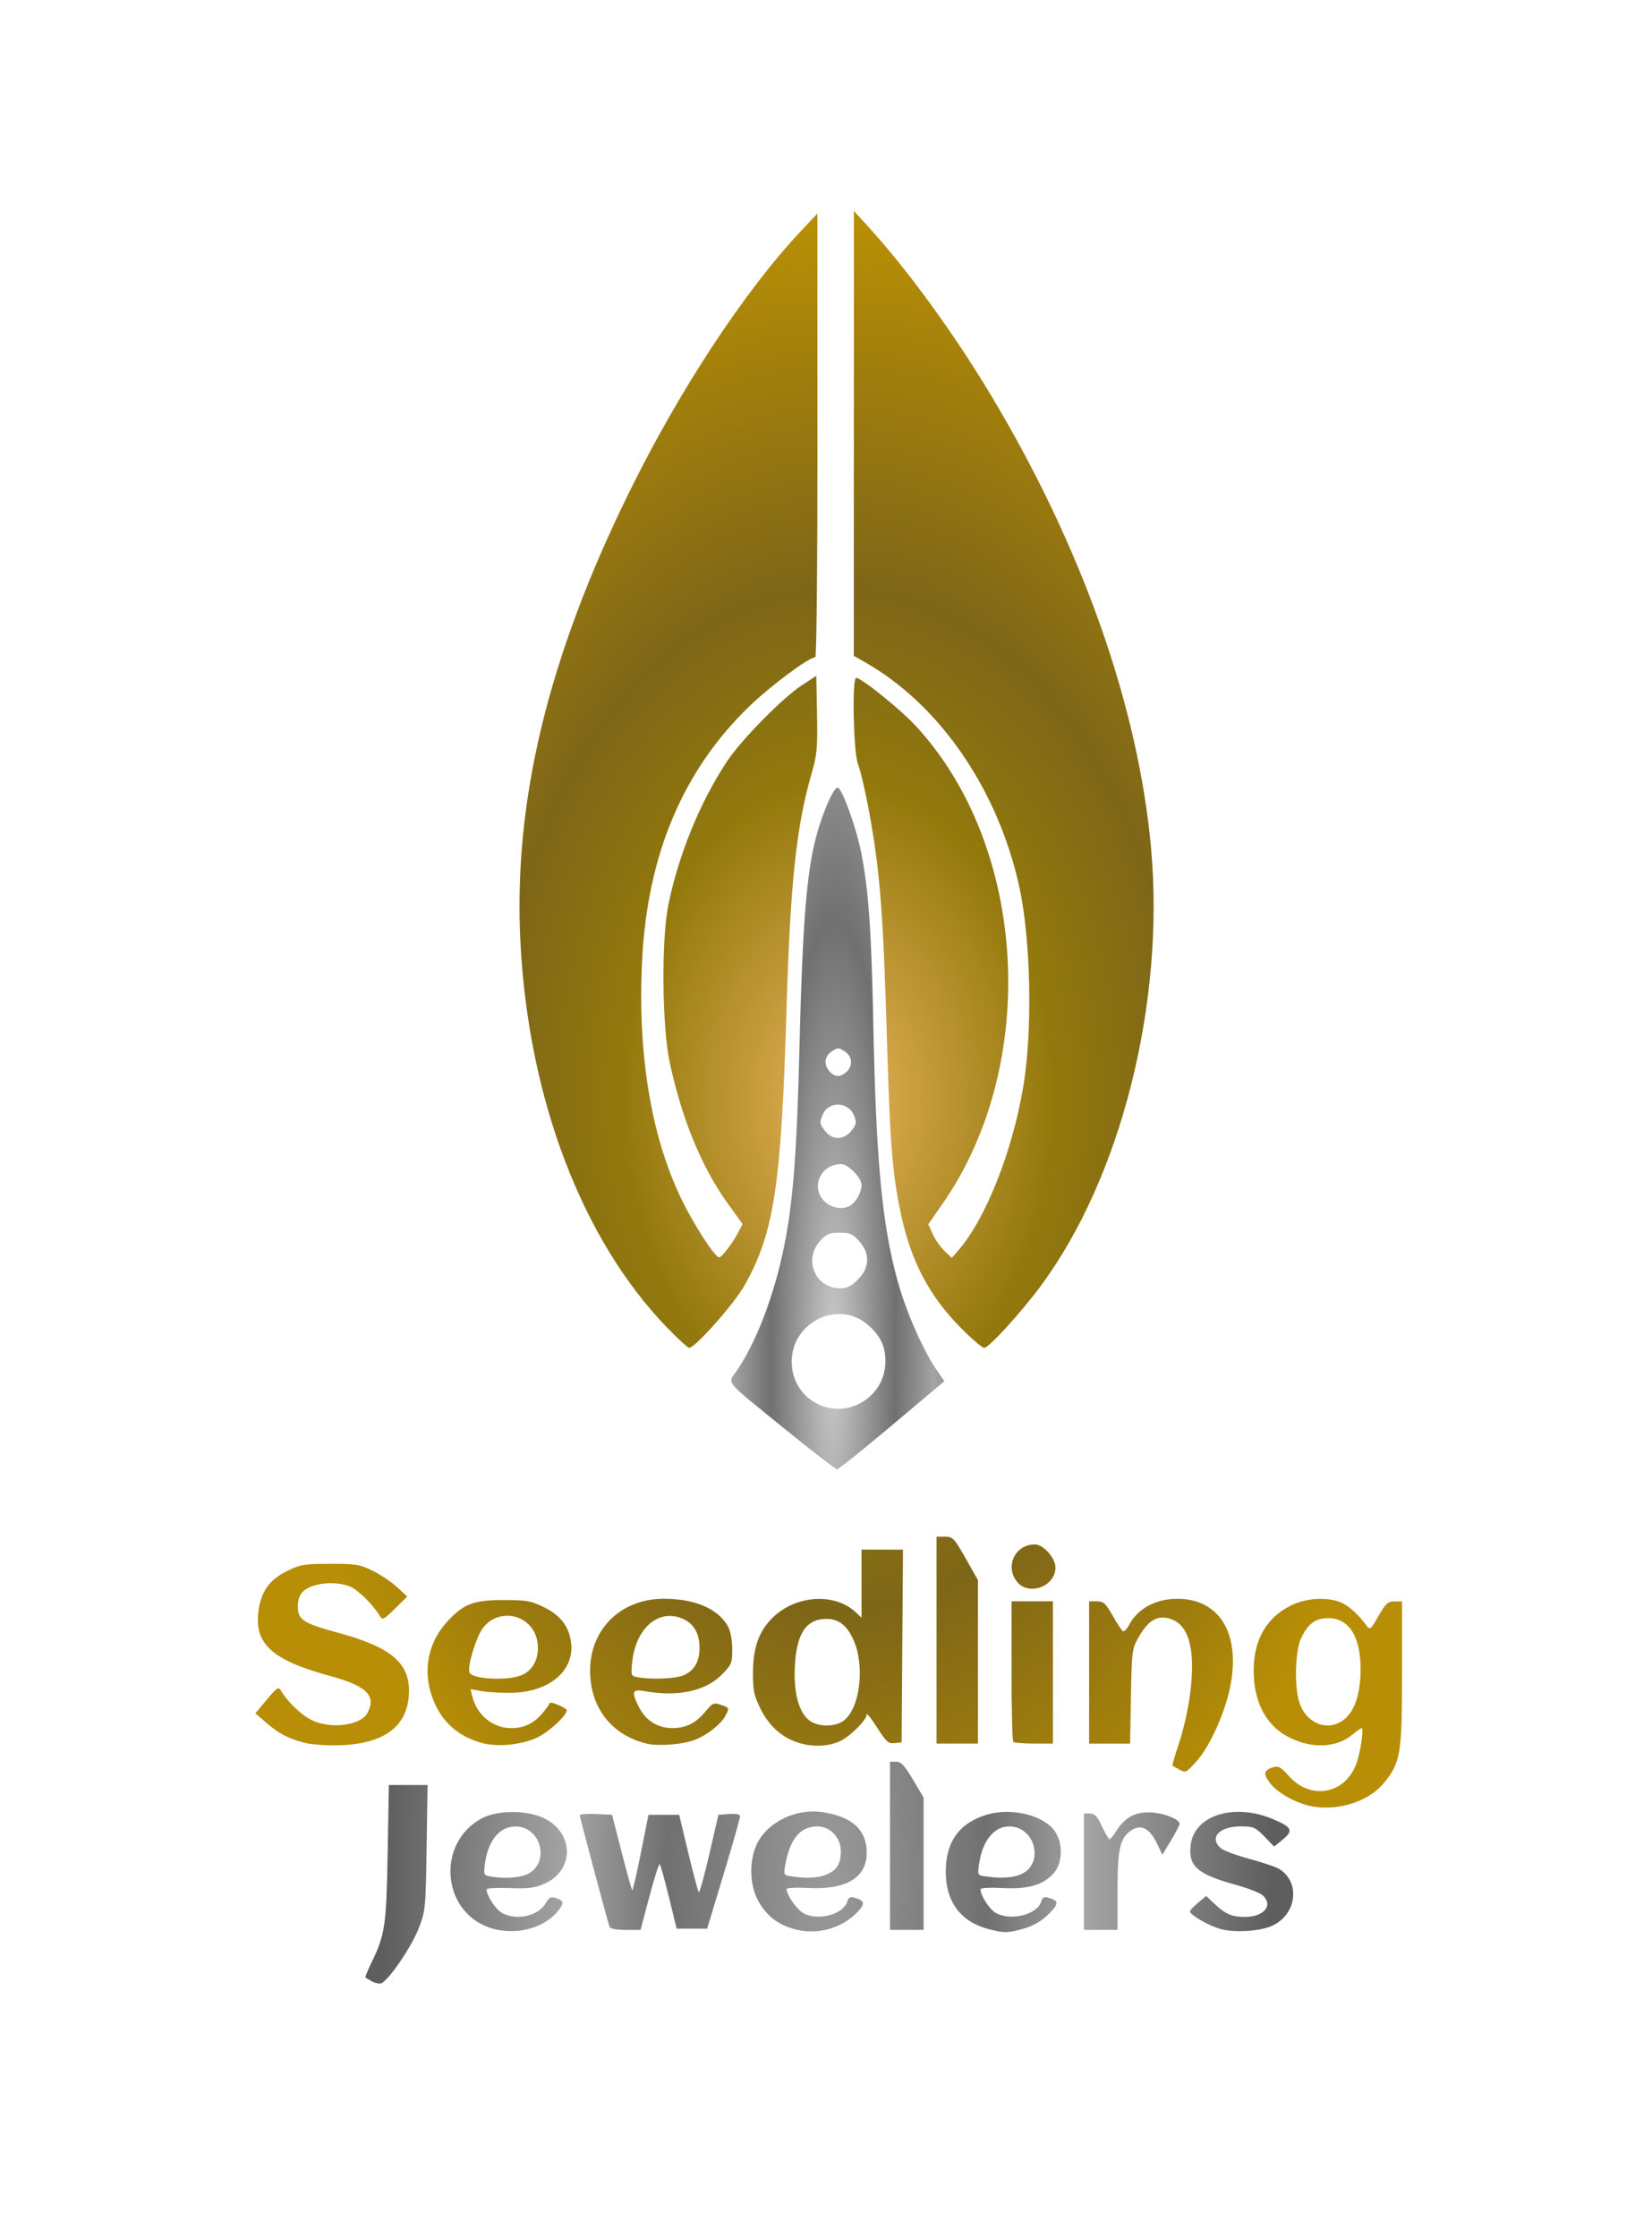 <?xml version="1.0" encoding="UTF-8" standalone="no"?>
<!-- Created with Inkscape (http://www.inkscape.org/) -->

<svg
   width="118.023mm"
   height="159.778mm"
   viewBox="0 0 118.023 159.778"
   version="1.1"
   id="svg5"
   inkscape:version="1.3-dev (1:1.2.0-alpha1+devel+202212031705+4648735e44)"
   sodipodi:docname="Fig_14.2+.svg"
   xmlns:inkscape="http://www.inkscape.org/namespaces/inkscape"
   xmlns:sodipodi="http://sodipodi.sourceforge.net/DTD/sodipodi-0.dtd"
   xmlns:xlink="http://www.w3.org/1999/xlink"
   xmlns="http://www.w3.org/2000/svg"
   xmlns:svg="http://www.w3.org/2000/svg">
  <sodipodi:namedview
     id="namedview7"
     pagecolor="#ffffff"
     bordercolor="#000000"
     borderopacity="0.25"
     inkscape:showpageshadow="2"
     inkscape:pageopacity="0.0"
     inkscape:pagecheckerboard="0"
     inkscape:deskcolor="#d1d1d1"
     inkscape:document-units="mm"
     showgrid="false"
     inkscape:zoom="0.73760075"
     inkscape:cx="121.33936"
     inkscape:cy="353.84997"
     inkscape:window-width="1920"
     inkscape:window-height="1043"
     inkscape:window-x="0"
     inkscape:window-y="0"
     inkscape:window-maximized="1"
     inkscape:current-layer="layer1" />
  <defs
     id="defs2">
    <radialGradient
       inkscape:collect="always"
       xlink:href="#linearGradient2360"
       id="radialGradient2902"
       gradientUnits="userSpaceOnUse"
       gradientTransform="matrix(1.87,-0.013,0.018,2.759,-112.287,-235.459)"
       cx="126.306"
       cy="138.842"
       fx="126.306"
       fy="138.842"
       r="10.399" />
    <linearGradient
       inkscape:collect="always"
       id="linearGradient2360">
      <stop
         style="stop-color:#e7b25a;stop-opacity:1;"
         offset="0"
         id="stop2356" />
      <stop
         style="stop-color:#93790c;stop-opacity:1;"
         offset="0.361"
         id="stop2460" />
      <stop
         style="stop-color:#7e6618;stop-opacity:1;"
         offset="0.583"
         id="stop2456" />
      <stop
         style="stop-color:#b78e05;stop-opacity:1;"
         offset="1"
         id="stop2358" />
    </linearGradient>
    <radialGradient
       inkscape:collect="always"
       xlink:href="#linearGradient2778"
       id="radialGradient2607"
       gradientUnits="userSpaceOnUse"
       gradientTransform="matrix(0.546,0.003,-0.021,3.798,60.197,-388.829)"
       cx="126.433"
       cy="142.931"
       fx="126.433"
       fy="142.931"
       r="10.399" />
    <linearGradient
       inkscape:collect="always"
       id="linearGradient2778">
      <stop
         style="stop-color:#cbcbcb;stop-opacity:1;"
         offset="0"
         id="stop2770" />
      <stop
         style="stop-color:#707070;stop-opacity:1;"
         offset="0.361"
         id="stop2772" />
      <stop
         style="stop-color:#a4a4a4;stop-opacity:1;"
         offset="0.583"
         id="stop2774" />
      <stop
         style="stop-color:#5e5e5e;stop-opacity:1;"
         offset="1"
         id="stop2776" />
    </linearGradient>
    <radialGradient
       inkscape:collect="always"
       xlink:href="#linearGradient2894"
       id="radialGradient2884"
       gradientUnits="userSpaceOnUse"
       gradientTransform="matrix(1.401,0.015,-0.041,3.797,-44.824,-390.342)"
       cx="126.271"
       cy="147.448"
       fx="126.271"
       fy="147.448"
       r="10.399" />
    <linearGradient
       inkscape:collect="always"
       id="linearGradient2894">
      <stop
         style="stop-color:#9a9a9a;stop-opacity:1;"
         offset="0"
         id="stop2886" />
      <stop
         style="stop-color:#707070;stop-opacity:1;"
         offset="0.361"
         id="stop2888" />
      <stop
         style="stop-color:#a4a4a4;stop-opacity:1;"
         offset="0.583"
         id="stop2890" />
      <stop
         style="stop-color:#5e5e5e;stop-opacity:1;"
         offset="1"
         id="stop2892" />
    </linearGradient>
    <radialGradient
       inkscape:collect="always"
       xlink:href="#linearGradient2360"
       id="radialGradient2454"
       cx="126.306"
       cy="138.842"
       fx="126.306"
       fy="138.842"
       r="10.399"
       gradientTransform="matrix(1.87,-0.013,0.018,2.759,-112.287,-235.459)"
       gradientUnits="userSpaceOnUse" />
  </defs>
  <g
     inkscape:label="Layer 1"
     inkscape:groupmode="layer"
     id="layer1"
     transform="translate(-47.469,-38.647)">
    <g
       id="g2900"
       transform="matrix(2.178,0,0,2.178,-167.941,-200.75)"
       style="stroke-width:1.188">
      <path
         id="path2284"
         style="fill:url(#radialGradient2902);fill-opacity:1;stroke-width:0.101"
         d="m 126.912,116.833 -10e-4,7.294 -0.001,7.295 0.36,0.204 c 2.455,1.391 4.375,4.187 5.07,7.38 0.378,1.736 0.436,4.707 0.128,6.538 -0.359,2.138 -1.232,4.337 -2.134,5.375 l -0.212,0.244 -0.239,-0.229 c -0.132,-0.126 -0.305,-0.374 -0.385,-0.552 l -0.146,-0.324 0.465,-0.667 c 3.199,-4.586 2.791,-11.736 -0.895,-15.693 -0.5,-0.536 -1.768,-1.556 -1.935,-1.556 -0.139,0 -0.093,2.394 0.054,2.81 0.217,0.616 0.546,2.387 0.672,3.62 0.139,1.36 0.192,2.421 0.301,6.004 0.087,2.872 0.173,3.891 0.436,5.124 0.333,1.566 0.925,2.697 1.959,3.745 h -0.001 c 0.361,0.366 0.712,0.666 0.779,0.666 0.151,0 1.177,-1.121 1.839,-2.01 2.639,-3.543 4.09,-9.278 3.635,-14.36 -0.417,-4.662 -2.271,-9.903 -5.265,-14.886 -1.221,-2.031 -2.718,-4.085 -4.018,-5.513 z m -1.198,0.085 -0.531,0.564 c -1.86,1.977 -3.998,5.227 -5.653,8.596 -2.66,5.414 -3.799,10.145 -3.554,14.772 0.27,5.12 2.029,9.724 4.813,12.603 h 5.2e-4 c 0.35,0.362 0.674,0.657 0.721,0.657 0.193,0 1.474,-1.443 1.811,-2.041 0.974,-1.724 1.21,-3.277 1.381,-9.07 0.121,-4.1 0.322,-5.994 0.817,-7.701 0.184,-0.637 0.204,-0.848 0.183,-1.968 l -0.023,-1.255 -0.467,0.305 c -0.647,0.424 -2.005,1.806 -2.475,2.519 -0.876,1.329 -1.579,3.052 -1.91,4.678 -0.235,1.155 -0.21,3.998 0.045,5.184 0.401,1.863 1.053,3.442 1.909,4.626 l 0.479,0.662 -0.14,0.271 c -0.183,0.356 -0.54,0.823 -0.629,0.823 -0.142,0 -0.856,-1.109 -1.262,-1.963 -0.979,-2.056 -1.415,-4.731 -1.265,-7.763 0.173,-3.471 1.335,-6.23 3.511,-8.335 0.696,-0.673 1.963,-1.617 2.171,-1.617 0.042,0 0.072,-3.192 0.07,-7.273 z" />
      <path
         style="font-variation-settings:normal;opacity:1;fill:url(#radialGradient2607);fill-opacity:1;stroke-width:0.101;stroke-linecap:butt;stroke-linejoin:miter;stroke-miterlimit:4;stroke-dasharray:none;stroke-dashoffset:0;stroke-opacity:1;stop-color:#000000;stop-opacity:1"
         d="m 124.703,156.817 c -2.111,-1.715 -1.939,-1.509 -1.633,-1.956 0.638,-0.93 1.229,-2.476 1.547,-4.047 0.305,-1.506 0.425,-3.07 0.514,-6.712 0.096,-3.907 0.232,-5.594 0.546,-6.763 0.226,-0.843 0.598,-1.668 0.718,-1.594 0.16,0.099 0.597,1.324 0.757,2.126 0.238,1.193 0.337,2.575 0.395,5.553 0.089,4.56 0.29,6.678 0.809,8.529 0.277,0.987 0.826,2.237 1.26,2.868 l 0.264,0.383 -1.718,1.445 c -0.945,0.795 -1.757,1.445 -1.803,1.444 -0.047,-7.6e-4 -0.791,-0.575 -1.654,-1.276 z m 2.579,-0.991 c 0.424,-0.296 0.663,-0.757 0.663,-1.279 0,-0.488 -0.163,-0.83 -0.565,-1.183 -0.965,-0.848 -2.508,-0.107 -2.508,1.204 0,1.253 1.382,1.974 2.41,1.258 z m -0.238,-3.955 c 0.388,-0.388 0.403,-0.853 0.041,-1.258 -0.212,-0.238 -0.303,-0.277 -0.643,-0.277 -0.34,0 -0.431,0.039 -0.643,0.277 -0.551,0.617 -0.148,1.547 0.67,1.547 0.213,0 0.361,-0.074 0.575,-0.288 z m -0.213,-2.45 c 0.183,-0.14 0.332,-0.435 0.332,-0.656 0,-0.23 -0.441,-0.678 -0.668,-0.678 -0.673,0 -1.014,0.755 -0.55,1.218 0.243,0.243 0.651,0.296 0.886,0.115 z m 0.018,-2.452 c 0.149,-0.201 0.157,-0.259 0.061,-0.489 -0.18,-0.435 -0.814,-0.463 -1.005,-0.045 -0.132,0.291 -0.128,0.32 0.08,0.585 0.234,0.298 0.621,0.275 0.864,-0.051 z m -0.18,-1.906 c 0.221,-0.2 0.195,-0.508 -0.057,-0.673 -0.196,-0.129 -0.228,-0.129 -0.424,0 -0.245,0.16 -0.274,0.434 -0.072,0.658 0.174,0.192 0.351,0.197 0.553,0.015 z"
         id="path2280" />
      <path
         id="path2806"
         style="font-variation-settings:normal;opacity:1;vector-effect:none;fill:url(#radialGradient2884);fill-opacity:1;stroke-width:0.101;stroke-linecap:butt;stroke-linejoin:miter;stroke-miterlimit:4;stroke-dasharray:none;stroke-dashoffset:0;stroke-opacity:1;-inkscape-stroke:none;stop-color:#000000;stop-opacity:1"
         d="m 128.096,167.682 v 2.757 2.756 h 0.551 0.551 v -2.169 -2.169 l -0.349,-0.588 c -0.276,-0.465 -0.391,-0.588 -0.551,-0.588 z m -16.438,0.763 -0.039,2.227 c -0.042,2.385 -0.087,2.688 -0.532,3.599 -0.124,0.254 -0.212,0.473 -0.196,0.486 0.017,0.013 0.106,0.068 0.199,0.121 h 5.2e-4 c 0.093,0.053 0.227,0.086 0.297,0.075 0.216,-0.035 0.997,-1.163 1.244,-1.795 0.228,-0.584 0.234,-0.649 0.265,-2.656 l 0.032,-2.057 h -0.635 z m 13.897,0.868 c -0.744,0.009 -1.482,0.413 -1.801,1.019 -0.29,0.551 -0.274,1.417 0.038,1.947 0.276,0.47 0.63,0.742 1.161,0.89 0.738,0.207 1.561,-0.015 2.078,-0.56 0.259,-0.273 0.241,-0.367 -0.094,-0.468 -0.14,-0.042 -0.198,-0.013 -0.241,0.124 -0.147,0.464 -1.086,0.668 -1.516,0.33 -0.213,-0.167 -0.476,-0.575 -0.476,-0.737 0,-0.041 0.325,-0.057 0.723,-0.036 1.232,0.065 1.907,-0.345 1.906,-1.157 -6e-4,-0.748 -0.484,-1.188 -1.46,-1.331 -0.105,-0.015 -0.212,-0.022 -0.318,-0.021 z m 13.938,0.012 c -0.813,0.011 -1.459,0.418 -1.535,1.094 -0.078,0.695 0.215,0.951 1.494,1.303 0.391,0.108 0.782,0.261 0.869,0.339 0.361,0.326 0.043,0.71 -0.588,0.71 -0.425,0 -0.635,-0.092 -1.002,-0.439 l -0.264,-0.249 -0.267,0.224 c -0.147,0.123 -0.266,0.25 -0.266,0.281 0.001,0.115 0.617,0.47 1.001,0.578 0.447,0.125 1.261,0.08 1.667,-0.093 0.82,-0.35 0.978,-1.407 0.278,-1.866 -0.104,-0.068 -0.548,-0.22 -0.985,-0.337 -0.437,-0.117 -0.867,-0.278 -0.954,-0.357 -0.384,-0.347 -0.043,-0.711 0.666,-0.711 0.409,0 0.476,0.029 0.769,0.331 l 0.321,0.331 0.29,-0.237 c 0.349,-0.285 0.293,-0.4 -0.32,-0.66 -0.401,-0.17 -0.805,-0.247 -1.175,-0.242 z m -7.546,5.2e-4 c -0.223,-0.001 -0.445,0.026 -0.653,0.087 -0.918,0.267 -1.369,0.885 -1.369,1.875 0,0.978 0.482,1.633 1.379,1.875 h 5.2e-4 c 0.532,0.143 0.67,0.142 1.206,-0.018 0.307,-0.091 0.569,-0.247 0.792,-0.47 0.339,-0.339 0.339,-0.429 -0.004,-0.533 -0.14,-0.042 -0.198,-0.013 -0.241,0.124 -0.136,0.428 -0.97,0.645 -1.476,0.383 -0.212,-0.109 -0.516,-0.573 -0.516,-0.785 0,-0.044 0.312,-0.062 0.723,-0.04 0.852,0.045 1.356,-0.106 1.692,-0.505 0.269,-0.32 0.293,-0.918 0.053,-1.312 -0.252,-0.413 -0.917,-0.676 -1.585,-0.68 z m -16.227,0.007 c -0.374,-0.001 -0.743,0.064 -0.996,0.197 -1.498,0.782 -1.356,3.032 0.225,3.589 h 5.1e-4 c 0.788,0.277 1.754,0.054 2.234,-0.516 0.242,-0.287 0.228,-0.367 -0.077,-0.459 -0.13,-0.039 -0.204,-1.9e-4 -0.283,0.146 -0.236,0.441 -0.943,0.616 -1.443,0.358 -0.209,-0.108 -0.516,-0.572 -0.516,-0.78 -2e-5,-0.04 0.34,-0.059 0.754,-0.043 0.617,0.024 0.825,-0.002 1.143,-0.143 0.988,-0.437 0.98,-1.663 -0.013,-2.147 -0.275,-0.134 -0.654,-0.202 -1.028,-0.203 z m 20.84,0.01 c -0.468,0.005 -0.766,0.181 -1.042,0.613 -0.093,0.146 -0.192,0.267 -0.219,0.269 -0.027,0.002 -0.139,-0.187 -0.248,-0.421 -0.155,-0.331 -0.242,-0.424 -0.396,-0.424 h -0.198 v 1.908 1.908 h 0.551 0.551 v -1.275 c 0,-1.402 0.08,-1.745 0.463,-1.996 0.31,-0.203 0.59,-0.059 0.825,0.425 l 0.184,0.38 0.282,-0.467 c 0.155,-0.257 0.282,-0.503 0.282,-0.546 0,-0.156 -0.561,-0.368 -0.99,-0.374 -0.015,-2e-4 -0.03,-1.5e-4 -0.045,0 z m -13.613,0.048 c -0.037,3.1e-4 -0.078,0.002 -0.125,0.006 l -0.354,0.026 -0.298,1.292 c -0.164,0.71 -0.319,1.271 -0.345,1.245 -0.026,-0.026 -0.182,-0.607 -0.346,-1.292 l -0.298,-1.245 h -0.504 -0.504 l -0.249,1.253 c -0.137,0.689 -0.265,1.237 -0.285,1.216 -0.02,-0.02 -0.177,-0.585 -0.348,-1.254 l -0.312,-1.216 -0.53,-0.025 c -0.292,-0.014 -0.53,0.005 -0.53,0.041 0,0.062 0.899,3.424 0.977,3.653 0.023,0.068 0.21,0.106 0.527,0.106 h 0.491 l 0.291,-1.1 c 0.16,-0.605 0.313,-1.08 0.338,-1.055 0.026,0.025 0.162,0.511 0.302,1.079 l 0.254,1.034 h 0.5 0.5 l 0.539,-1.781 c 0.296,-0.98 0.539,-1.831 0.539,-1.892 2.5e-4,-0.063 -0.07,-0.092 -0.229,-0.09 z m 2.773,0.413 c 0.418,0 0.764,0.371 0.764,0.818 0,0.405 -0.131,0.617 -0.471,0.759 -0.277,0.116 -0.661,0.135 -1.17,0.058 -0.227,-0.034 -0.238,-0.054 -0.187,-0.348 0.155,-0.881 0.491,-1.287 1.063,-1.287 z m 6.289,0 c 0.864,0 1.159,1.245 0.374,1.573 -0.283,0.118 -0.665,0.138 -1.178,0.061 -0.237,-0.035 -0.241,-0.045 -0.182,-0.433 0.111,-0.739 0.491,-1.202 0.987,-1.202 z m -16.202,0.002 c 0.87,-0.005 1.155,1.245 0.36,1.578 -0.269,0.112 -0.784,0.136 -1.208,0.056 -0.186,-0.035 -0.197,-0.067 -0.15,-0.414 0.104,-0.761 0.477,-1.217 0.997,-1.22 z" />
      <path
         id="path2278"
         style="font-variation-settings:normal;opacity:1;vector-effect:none;fill:url(#radialGradient2454);fill-opacity:1;stroke-width:0.101;stroke-linecap:butt;stroke-linejoin:miter;stroke-miterlimit:4;stroke-dasharray:none;stroke-dashoffset:0;stroke-opacity:1;-inkscape-stroke:none;stop-color:#000000;stop-opacity:1"
         d="m 129.623,160.302 v 3.393 3.393 h 0.679 0.679 v -2.682 -2.681 l -0.403,-0.711 c -0.375,-0.662 -0.422,-0.711 -0.679,-0.711 z m 3.224,0.254 c -0.643,0 -0.987,0.712 -0.589,1.219 0.381,0.485 1.266,0.164 1.266,-0.458 0,-0.314 -0.398,-0.761 -0.677,-0.761 z m -5.684,0.17 v 1.117 1.117 l -0.192,-0.18 c -0.694,-0.652 -1.983,-0.562 -2.736,0.191 -0.449,0.449 -0.634,0.981 -0.634,1.827 0,0.556 0.038,0.725 0.261,1.173 0.279,0.558 0.724,0.944 1.271,1.101 v 5.2e-4 c 0.455,0.131 0.939,0.109 1.309,-0.059 0.346,-0.157 0.89,-0.697 0.891,-0.884 4.4e-4,-0.057 0.154,0.138 0.341,0.433 0.297,0.469 0.369,0.532 0.572,0.509 l 0.232,-0.026 0.022,-3.159 0.022,-3.159 h -0.68 z m -17.43,0.467 c -0.85,0 -0.976,0.021 -1.416,0.237 -0.555,0.272 -0.829,0.639 -0.926,1.24 -0.182,1.125 0.401,1.674 2.336,2.199 1.204,0.327 1.53,0.65 1.229,1.213 -0.221,0.413 -1.201,0.54 -1.827,0.237 -0.337,-0.163 -0.808,-0.614 -1.011,-0.968 -0.079,-0.137 -0.129,-0.105 -0.464,0.295 l -0.375,0.448 0.336,0.292 c 0.425,0.369 0.734,0.533 1.269,0.672 0.248,0.064 0.742,0.099 1.189,0.083 1.485,-0.054 2.24,-0.654 2.245,-1.785 0.004,-0.926 -0.619,-1.439 -2.307,-1.898 -1.165,-0.317 -1.338,-0.428 -1.338,-0.865 0,-0.229 0.055,-0.386 0.175,-0.498 0.3,-0.279 1.063,-0.355 1.545,-0.153 0.257,0.108 0.746,0.591 0.965,0.953 0.092,0.153 0.124,0.138 0.501,-0.233 l 0.402,-0.396 -0.331,-0.306 c -0.182,-0.168 -0.54,-0.41 -0.797,-0.537 -0.423,-0.209 -0.555,-0.232 -1.4,-0.232 z m 10.948,1.145 c -1.403,1.6e-4 -2.417,0.984 -2.422,2.351 -0.004,1.204 0.691,2.11 1.84,2.396 0.4,0.099 1.235,0.031 1.627,-0.133 0.421,-0.176 0.836,-0.511 0.982,-0.794 0.123,-0.238 0.12,-0.244 -0.143,-0.335 -0.251,-0.088 -0.283,-0.075 -0.515,0.206 -0.32,0.388 -0.644,0.55 -1.097,0.55 -0.473,-4.1e-4 -0.863,-0.242 -1.082,-0.671 -0.27,-0.529 -0.24,-0.615 0.188,-0.538 1.063,0.19 1.976,-0.002 2.501,-0.527 0.341,-0.341 0.362,-0.39 0.362,-0.844 0,-0.265 -0.056,-0.59 -0.124,-0.722 -0.309,-0.597 -1.08,-0.939 -2.118,-0.939 z m 16.849,0.002 c -0.718,-0.003 -1.314,0.321 -1.599,0.871 -0.068,0.13 -0.156,0.216 -0.196,0.191 -0.04,-0.025 -0.192,-0.255 -0.336,-0.512 -0.227,-0.403 -0.298,-0.467 -0.517,-0.467 h -0.254 v 2.333 2.332 h 0.672 0.672 l 0.028,-1.548 c 0.026,-1.468 0.039,-1.567 0.24,-1.922 0.314,-0.554 0.598,-0.736 0.992,-0.638 0.66,0.165 0.894,0.969 0.712,2.454 -0.057,0.467 -0.217,1.187 -0.355,1.602 -0.138,0.415 -0.241,0.762 -0.228,0.772 0.013,0.01 0.1,0.061 0.193,0.113 0.243,0.136 0.246,0.135 0.596,-0.253 0.433,-0.48 0.93,-1.577 1.104,-2.435 0.351,-1.736 -0.336,-2.888 -1.723,-2.894 z m 4.681,0 c -0.317,0.003 -0.651,0.071 -0.925,0.201 -0.823,0.389 -1.255,1.12 -1.26,2.131 -0.005,1.022 0.384,1.79 1.103,2.18 0.763,0.413 1.601,0.389 2.137,-0.061 0.137,-0.115 0.272,-0.21 0.299,-0.21 0.08,0 -0.032,0.773 -0.166,1.151 -0.355,1.002 -1.482,1.227 -2.198,0.439 -0.306,-0.337 -0.363,-0.366 -0.573,-0.297 -0.277,0.092 -0.292,0.22 -0.061,0.513 0.227,0.289 0.707,0.578 1.182,0.713 0.886,0.251 2.005,-0.063 2.542,-0.714 0.554,-0.672 0.6,-0.95 0.6,-3.589 v -2.372 h -0.249 c -0.213,0 -0.287,0.069 -0.522,0.479 -0.255,0.446 -0.282,0.467 -0.39,0.318 -0.258,-0.359 -0.589,-0.658 -0.849,-0.766 -0.188,-0.079 -0.424,-0.116 -0.671,-0.114 z m -26.795,0.04 c -0.985,0 -1.324,0.132 -1.859,0.725 -0.577,0.639 -0.768,1.473 -0.528,2.3 0.249,0.856 0.811,1.417 1.662,1.658 0.499,0.141 1.255,0.076 1.788,-0.153 0.385,-0.166 1.015,-0.734 1.015,-0.916 0,-0.068 -0.517,-0.295 -0.55,-0.241 -0.375,0.59 -0.74,0.827 -1.273,0.827 -0.603,0 -1.126,-0.427 -1.277,-1.042 l -0.057,-0.236 0.37,0.066 c 0.204,0.036 0.649,0.06 0.99,0.053 1.213,-0.025 2.035,-0.709 1.941,-1.613 -0.057,-0.544 -0.336,-0.918 -0.89,-1.191 -0.431,-0.212 -0.575,-0.237 -1.332,-0.237 z m 16.667,0.042 v 2.276 c 0,1.252 0.026,2.301 0.057,2.332 0.031,0.031 0.336,0.057 0.679,0.057 h 0.622 v -2.333 -2.333 h -0.679 z m -16.554,0.473 c 0.478,-0.005 0.945,0.334 1.009,0.907 0.055,0.487 -0.146,0.883 -0.531,1.044 -0.457,0.191 -1.621,0.129 -1.705,-0.091 -0.075,-0.195 0.218,-1.164 0.44,-1.455 0.21,-0.275 0.5,-0.402 0.787,-0.405 z m 5.324,0.006 c 0.114,-0.002 0.232,0.016 0.351,0.056 0.406,0.136 0.625,0.451 0.643,0.924 0.019,0.48 -0.141,0.786 -0.497,0.956 -0.263,0.125 -1.072,0.161 -1.555,0.07 -0.19,-0.036 -0.2,-0.065 -0.156,-0.487 0.093,-0.905 0.6,-1.506 1.214,-1.518 z m 21.621,0.073 c 0.676,0 1.055,0.594 1.058,1.66 0.002,0.784 -0.18,1.36 -0.521,1.647 -0.537,0.452 -1.296,0.151 -1.504,-0.597 -0.15,-0.541 -0.115,-1.638 0.066,-2.031 0.228,-0.496 0.47,-0.679 0.901,-0.679 z m -16.467,0.025 c 0.415,0 0.689,0.217 0.904,0.718 0.364,0.845 0.197,2.201 -0.32,2.608 v 5.2e-4 c -0.287,0.226 -0.859,0.224 -1.148,-0.003 -0.342,-0.269 -0.511,-0.907 -0.468,-1.768 0.054,-1.077 0.372,-1.555 1.031,-1.555 z" />
    </g>
  </g>
</svg>
